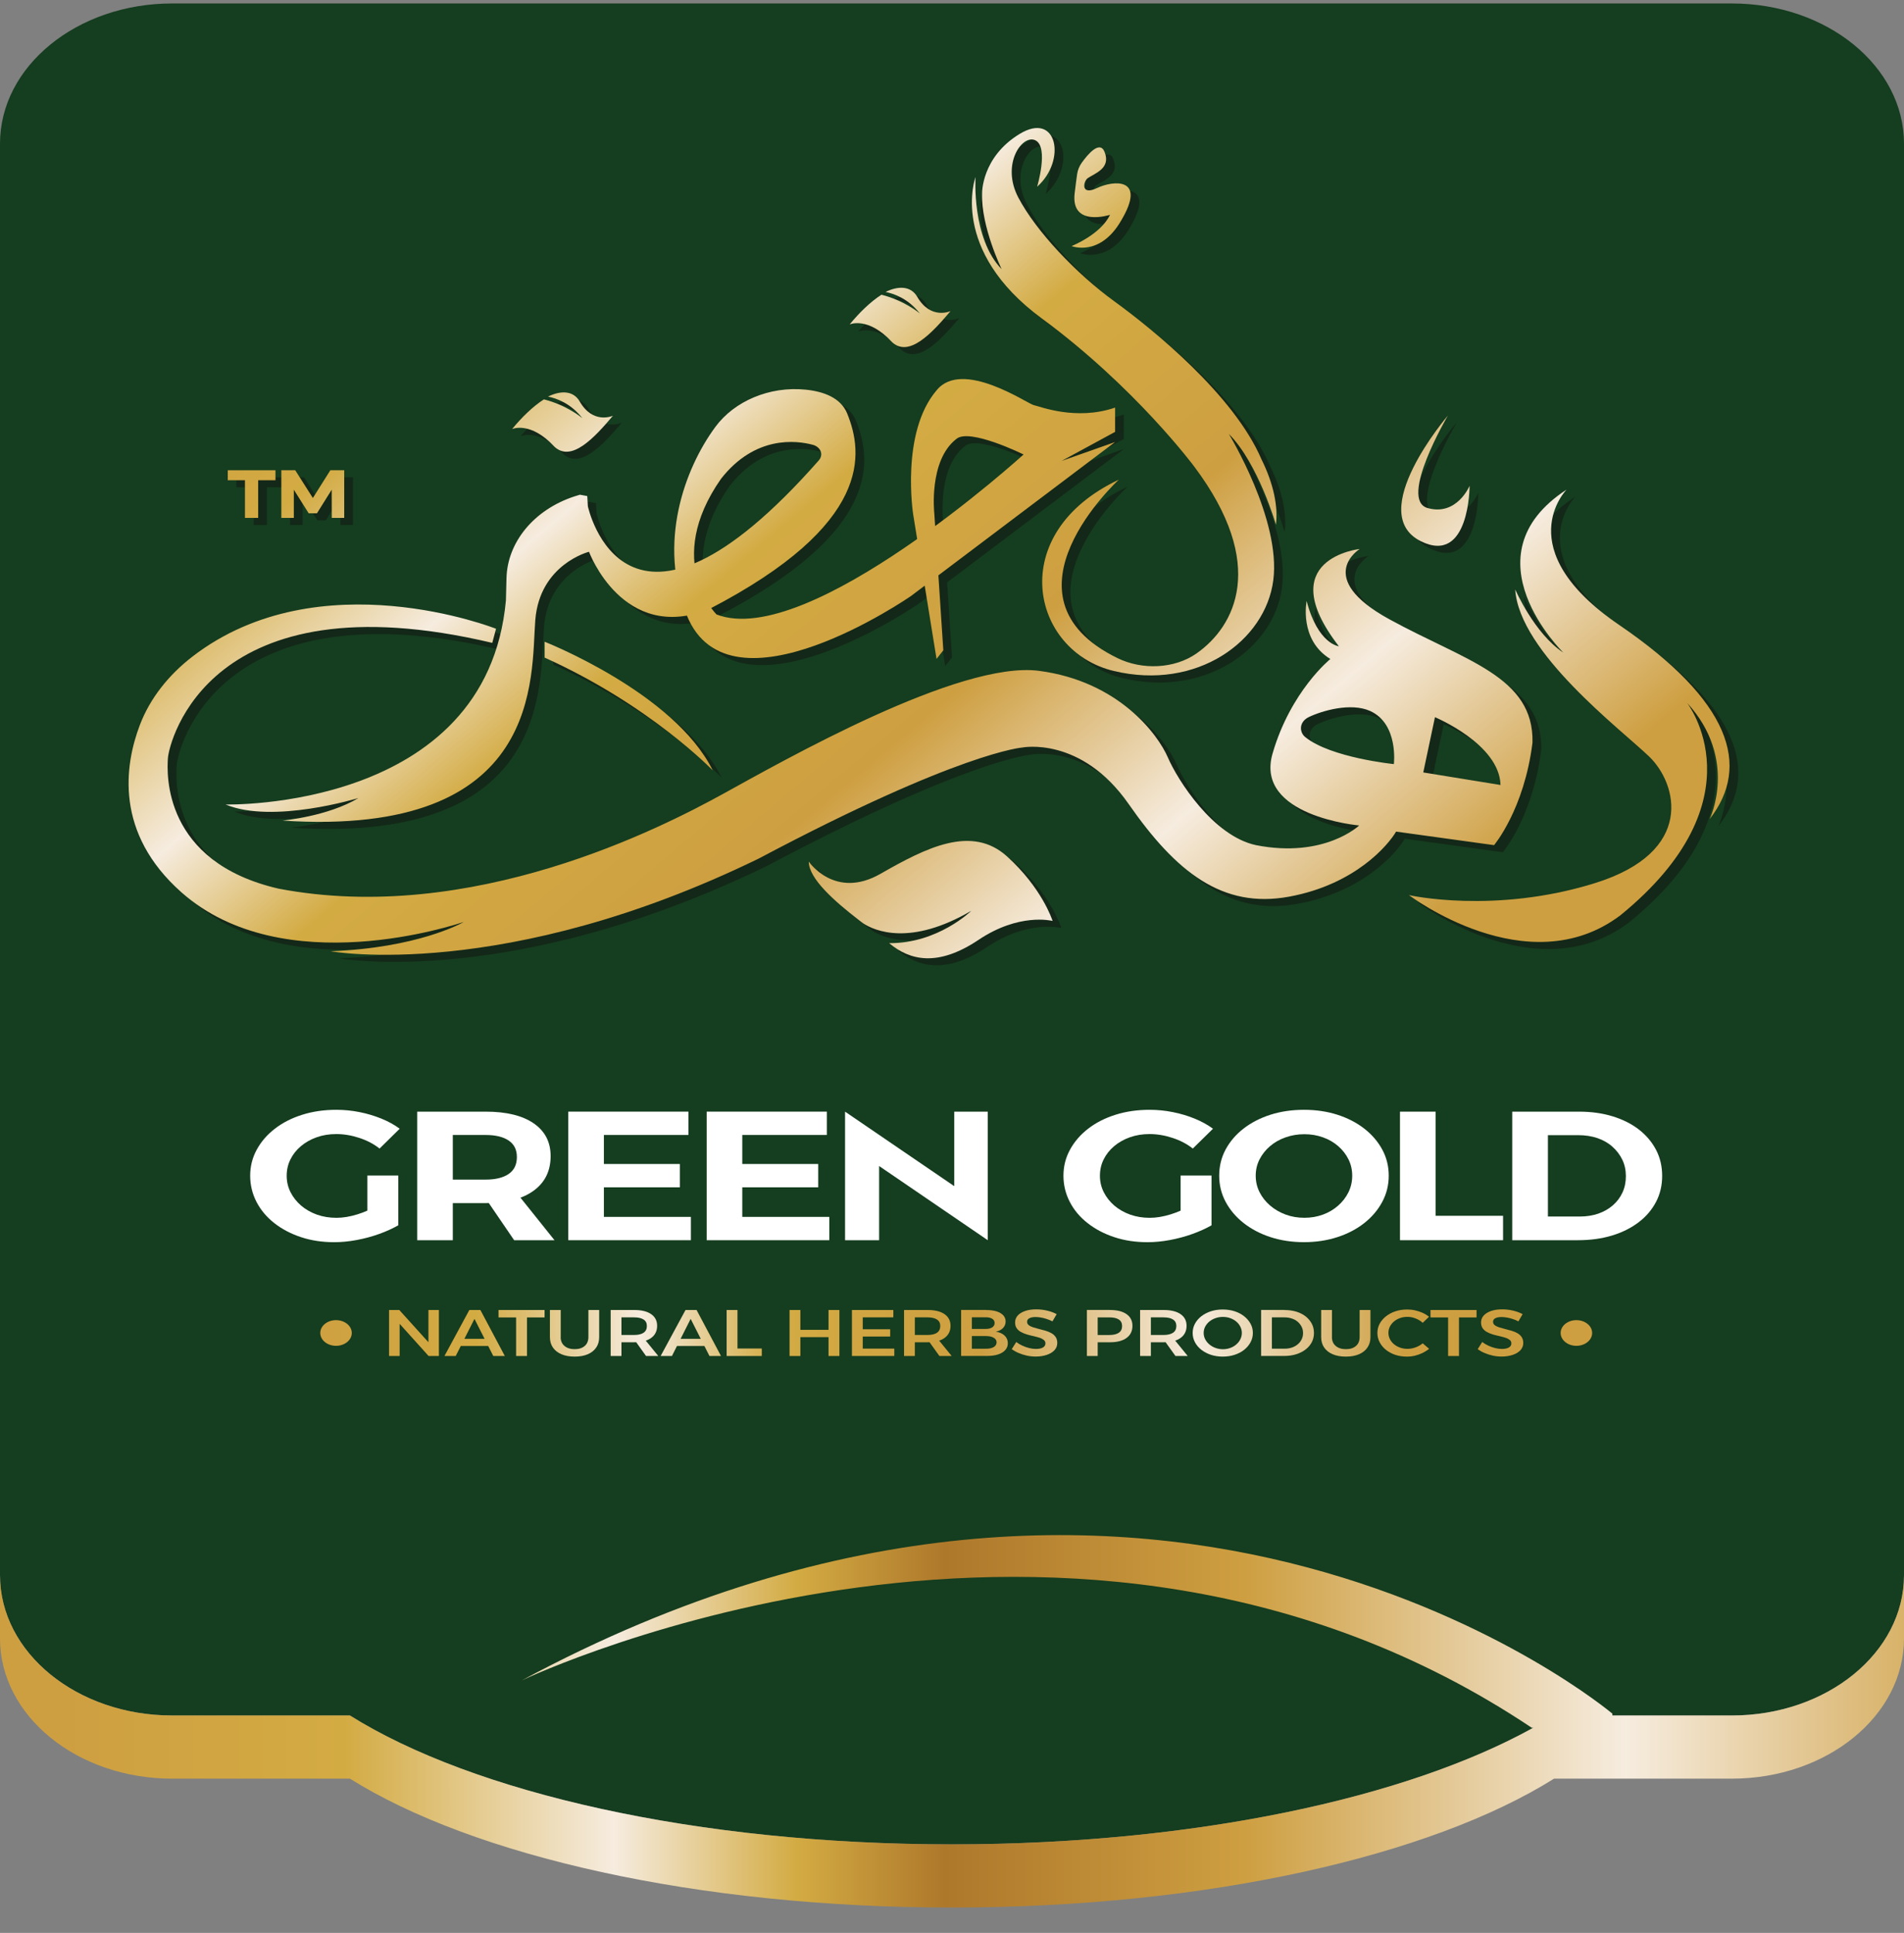 <svg width="66" height="67" viewBox="0 0 66 67" fill="none" xmlns="http://www.w3.org/2000/svg">
<rect x="0" y="0" width="66" height="67" fill="#808080" stroke="none"/>
<path d="M66 4.98V54.602C66 57.287 63.328 59.463 60.032 59.463H53.87C49.598 62.141 41.849 63.93 32.999 63.93C24.15 63.93 16.402 62.141 12.13 59.463H5.966C2.672 59.463 0 57.287 0 54.602V4.98C0 2.296 2.672 0.12 5.966 0.12H60.032C63.33 0.12 66 2.295 66 4.98Z" fill="#153D1F"/>
<path d="M54.607 17.216C54.607 17.216 52.569 19.274 56.428 21.907C60.288 24.539 61.012 26.789 59.563 28.64C59.563 28.64 60.582 26.565 58.779 24.603C58.779 24.603 61.405 27.954 56.468 31.974C53.255 34.399 49.143 31.272 49.143 31.272C49.143 31.272 52.101 31.942 55.587 30.857C59.074 29.772 58.448 27.411 57.469 26.469C56.49 25.527 52.964 22.863 52.825 20.677C52.825 20.677 53.491 22.209 54.496 22.868C54.496 22.87 51.061 19.529 54.607 17.216Z" fill="#132818"/>
<path d="M48.462 21.71C45.824 20.263 47.437 19.274 47.437 19.274C47.437 19.274 44.362 19.604 46.713 22.647C46.713 22.647 45.987 22.577 45.596 21.077C45.596 21.077 45.321 22.418 46.418 23.088C46.418 23.088 45.04 24.199 44.414 26.369C43.786 28.54 47.417 28.858 47.417 28.858C47.417 28.858 46.216 30.007 43.839 29.54C42.35 29.22 41.123 27.284 40.783 26.497C40.444 25.71 39.085 23.859 36.316 23.498C33.548 23.135 27.436 26.625 25.346 27.774C23.258 28.922 16.663 32.326 9.963 31.049C5.947 30.125 6.084 27.061 6.124 26.519C6.162 25.975 7.534 20.199 17.367 22.529L17.498 22.04C17.498 22.04 11.378 19.614 6.977 23.002C6.132 23.653 5.499 24.463 5.154 25.368C4.615 26.777 4.273 29.122 6.593 31.177C10.133 34.31 16.166 32.274 16.382 32.201C16.281 32.259 14.772 33.097 11.765 33.219C11.765 33.219 17.772 34.304 26.6 30.007C33.574 26.308 35.743 26.156 35.743 26.156C35.743 26.156 37.779 25.753 39.425 28.114C41.07 30.475 42.677 31.752 44.988 31.326C47.3 30.901 48.436 29.518 48.697 29.071L52.093 29.54C52.093 29.54 53.138 28.305 53.425 25.986C53.477 23.689 51.1 23.157 48.462 21.71ZM48.619 26.731C48.619 26.731 46.424 26.51 45.543 25.793C45.48 25.741 45.439 25.676 45.416 25.606C45.35 25.411 45.451 25.205 45.665 25.103C46.123 24.883 47.122 24.588 47.796 24.89C48.789 25.338 48.619 26.731 48.619 26.731ZM49.638 27.019L50.043 25.104C50.043 25.104 52.275 26.029 52.315 27.454L49.638 27.019Z" fill="#132818"/>
<path d="M34.344 6.946C34.344 6.946 34.318 5.701 35.638 4.892C36.957 4.083 37.276 5.814 36.251 6.717C36.251 6.717 36.657 5.366 36.205 5.116C35.754 4.866 34.984 5.924 35.601 7.094C36.218 8.264 37.596 9.722 38.928 10.69C40.259 11.659 43.068 13.929 44.027 16.163C44.452 17.02 44.608 17.807 44.53 18.435C44.53 18.435 43.916 16.307 42.897 15.286C42.897 15.286 44.712 18.253 44.438 20.361C44.163 22.467 41.794 24.19 38.914 23.504C36.033 22.818 35.127 18.738 39.084 16.872C39.084 16.872 34.665 20.916 39.03 23.054C39.897 23.479 41.014 23.43 41.78 22.893C43.107 21.962 44.252 19.818 41.696 16.415C41.696 16.415 39.658 13.67 36.42 11.288C33.181 8.905 34.115 6.384 34.115 6.384C34.115 6.384 33.979 8.502 35.022 9.575C35.022 9.573 34.306 8.109 34.344 6.946Z" fill="#132818"/>
<path d="M37.639 6.278C37.659 6.14 37.714 6.006 37.8 5.885C38.011 5.588 38.426 5.1 38.59 5.512C38.816 6.078 38.266 6.246 38.002 6.422C37.846 6.542 37.757 7.036 38.326 6.764C38.894 6.493 40.06 6.382 39.169 7.882C38.434 9.167 37.445 8.776 37.445 8.776C37.445 8.776 38.453 8.377 38.777 7.691C38.777 7.691 37.41 8.137 37.553 6.941C37.591 6.626 37.62 6.413 37.639 6.278Z" fill="#132818"/>
<path d="M28.686 16.2C21.958 23.841 20.678 17.791 20.678 17.791L20.658 17.44L20.403 17.392C20.339 17.411 20.276 17.431 20.214 17.451C18.801 17.915 17.888 19.046 17.857 20.286L17.837 21.057C17.172 28.36 8.121 28.13 8.121 28.13C9.766 28.816 12.725 27.906 12.725 27.906C11.667 28.545 10.093 28.689 10.093 28.689C19.182 29.285 18.7 23.663 18.856 21.732C19.013 19.801 20.718 19.371 20.718 19.371C20.718 19.371 21.893 22.545 24.87 21.366C30.571 18.413 30.218 15.941 29.67 14.584C29.447 14.033 28.855 13.815 28.232 13.751C26.972 13.623 25.754 14.152 25.1 15.04C24.014 16.511 23.101 19.081 24.107 21.573C25.597 25.26 31.88 20.903 31.88 20.903L38.955 15.566L37.105 16.22L38.955 15.215V14.371C37.597 14.839 36.343 14.329 36.135 14.286C35.926 14.244 33.654 12.669 32.765 13.775C31.511 15.242 31.955 18.072 31.955 18.072L32.765 23.083L33 22.785L32.687 18.031C32.687 18.031 32.484 16.212 33.448 15.462C33.891 15.064 35.782 15.997 35.782 15.997C35.782 15.997 28.324 22.775 25.139 21.542C25.139 21.542 23.283 19.712 25.295 16.84C26.477 15.33 27.904 15.509 28.476 15.661C28.631 15.702 28.743 15.813 28.765 15.946C28.778 16.034 28.751 16.126 28.686 16.2Z" fill="#132818"/>
<path d="M19.18 22.489C19.18 22.489 23.676 24.253 25.008 26.949C25.008 26.949 22.833 24.683 19.18 23.039V22.489Z" fill="#132818"/>
<path d="M21.548 14.656C20.902 15.422 20.11 16.275 19.523 15.732C18.69 14.83 18.053 15.117 18.053 15.117C18.38 14.717 18.774 14.331 19.154 14.088C19.934 14.285 20.448 14.706 20.488 14.74C20.075 14.216 19.59 14.053 19.297 13.992C19.715 13.785 20.166 13.765 20.394 14.16C20.852 14.951 21.513 14.671 21.548 14.656Z" fill="#132818"/>
<path d="M33.249 11.029C32.603 11.795 31.812 12.648 31.224 12.105C30.391 11.203 29.754 11.49 29.754 11.49C30.081 11.09 30.475 10.704 30.856 10.462C31.635 10.658 32.149 11.079 32.189 11.113C31.776 10.589 31.291 10.427 30.998 10.365C31.416 10.158 31.867 10.138 32.096 10.533C32.553 11.324 33.214 11.044 33.249 11.029Z" fill="#132818"/>
<path d="M36.788 32.166C36.734 32.154 35.617 31.888 34.222 32.821C32.794 33.779 31.833 33.524 31.138 32.949C31.133 32.945 31.129 32.941 31.123 32.936C32.809 32.953 33.969 31.816 33.969 31.816C31.855 33.049 30.628 32.515 30.217 32.248C30.167 32.209 30.114 32.169 30.062 32.129C30.061 32.128 30.061 32.128 30.061 32.128C29.241 31.494 28.336 30.705 28.336 30.109C28.336 30.109 29.238 31.441 30.825 30.532C32.412 29.623 33.987 28.824 35.212 29.933C36.409 31.018 36.773 32.115 36.788 32.166Z" fill="#132818"/>
<path d="M50.492 14.648C50.492 14.648 47.589 18.04 49.558 19.008C51.246 19.838 51.243 17.084 51.243 17.084C51.243 17.084 50.805 18.142 49.786 17.855C48.769 17.567 50.492 14.648 50.492 14.648Z" fill="#132818"/>
<path d="M8.197 16.89H8.796V18.197H9.251V16.89H9.851V16.545H8.197V16.89Z" fill="#132818"/>
<path d="M11.755 16.545L11.147 17.507L10.537 16.545H10.055V18.197H10.487V17.219L11.003 18.037H11.29L11.801 17.22L11.803 18.197H12.235V16.545H11.755Z" fill="#132818"/>
<path d="M54.304 16.971C54.304 16.971 52.266 19.029 56.126 21.662C59.985 24.294 60.709 26.544 59.261 28.395C59.261 28.395 60.279 26.32 58.477 24.358C58.477 24.358 61.102 27.708 56.166 31.729C52.952 34.154 48.84 31.027 48.84 31.027C48.84 31.027 51.798 31.697 55.285 30.612C58.771 29.527 58.145 27.166 57.166 26.224C56.187 25.281 52.661 22.618 52.523 20.432C52.523 20.432 53.189 21.964 54.194 22.623C54.194 22.625 50.758 19.285 54.304 16.971Z" fill="url(#paint0_linear_1_15476)"/>
<path d="M48.159 21.465C45.522 20.018 47.134 19.029 47.134 19.029C47.134 19.029 44.059 19.359 46.41 22.401C46.41 22.401 45.684 22.331 45.293 20.832C45.293 20.832 45.018 22.173 46.115 22.843C46.115 22.843 44.737 23.954 44.111 26.124C43.484 28.295 47.114 28.613 47.114 28.613C47.114 28.613 45.913 29.762 43.536 29.295C42.047 28.975 40.82 27.038 40.481 26.252C40.142 25.465 38.782 23.614 36.014 23.253C33.246 22.89 27.134 26.38 25.044 27.529C22.955 28.677 16.36 32.081 9.66 30.804C5.645 29.88 5.781 26.816 5.821 26.274C5.86 25.73 7.231 19.954 17.064 22.284L17.195 21.795C17.195 21.795 11.075 19.369 6.674 22.756C5.829 23.408 5.197 24.218 4.851 25.122C4.313 26.532 3.971 28.877 6.291 30.932C9.831 34.065 15.863 32.029 16.079 31.956C15.978 32.014 14.47 32.852 11.462 32.974C11.462 32.974 17.47 34.059 26.297 29.762C33.272 26.062 35.44 25.911 35.44 25.911C35.44 25.911 37.476 25.507 39.123 27.869C40.768 30.23 42.374 31.507 44.685 31.081C46.998 30.656 48.133 29.273 48.394 28.826L51.79 29.295C51.79 29.295 52.835 28.06 53.122 25.741C53.176 23.445 50.797 22.911 48.159 21.465ZM48.317 26.486C48.317 26.486 46.123 26.265 45.242 25.547C45.179 25.496 45.138 25.431 45.115 25.361C45.049 25.166 45.15 24.96 45.364 24.858C45.822 24.637 46.821 24.343 47.495 24.645C48.486 25.094 48.317 26.486 48.317 26.486ZM49.336 26.775L49.741 24.86C49.741 24.86 51.974 25.785 52.014 27.21L49.336 26.775Z" fill="url(#paint1_linear_1_15476)"/>
<path d="M34.043 6.701C34.043 6.701 34.017 5.456 35.337 4.647C36.656 3.838 36.976 5.569 35.951 6.472C35.951 6.472 36.356 5.121 35.904 4.871C35.453 4.621 34.683 5.679 35.3 6.849C35.917 8.019 37.295 9.477 38.627 10.445C39.959 11.413 42.767 13.684 43.726 15.918C44.151 16.775 44.307 17.562 44.229 18.189C44.229 18.189 43.615 16.062 42.596 15.041C42.596 15.041 44.412 18.008 44.137 20.116C43.862 22.222 41.493 23.945 38.613 23.259C35.733 22.573 34.826 18.493 38.783 16.627C38.783 16.627 34.364 20.671 38.73 22.809C39.596 23.234 40.714 23.185 41.479 22.648C42.807 21.717 43.951 19.573 41.395 16.17C41.395 16.17 39.357 13.425 36.119 11.043C32.88 8.66 33.815 6.139 33.815 6.139C33.815 6.139 33.678 8.257 34.721 9.33C34.721 9.329 34.005 7.864 34.043 6.701Z" fill="url(#paint2_linear_1_15476)"/>
<path d="M37.338 6.033C37.358 5.894 37.413 5.761 37.499 5.639C37.711 5.343 38.125 4.855 38.289 5.267C38.515 5.833 37.965 6.001 37.702 6.177C37.545 6.297 37.456 6.791 38.025 6.519C38.593 6.248 39.759 6.137 38.868 7.637C38.133 8.922 37.145 8.53 37.145 8.53C37.145 8.53 38.153 8.132 38.477 7.446C38.477 7.446 37.109 7.892 37.252 6.696C37.29 6.381 37.318 6.168 37.338 6.033Z" fill="url(#paint3_linear_1_15476)"/>
<path d="M28.386 15.955C21.657 23.597 20.377 17.546 20.377 17.546L20.357 17.195L20.102 17.148C20.038 17.166 19.975 17.186 19.914 17.206C18.5 17.67 17.587 18.801 17.557 20.041L17.537 20.812C16.871 28.115 7.82 27.886 7.82 27.886C9.465 28.572 12.424 27.662 12.424 27.662C11.367 28.3 9.792 28.444 9.792 28.444C18.881 29.04 18.399 23.418 18.556 21.487C18.712 19.556 20.417 19.126 20.417 19.126C20.417 19.126 21.592 22.301 24.569 21.121C30.27 18.169 29.917 15.697 29.369 14.339C29.147 13.788 28.554 13.571 27.931 13.507C26.672 13.378 25.453 13.908 24.799 14.796C23.713 16.267 22.8 18.836 23.807 21.329C25.297 25.016 31.579 20.659 31.579 20.659L38.654 15.322L36.804 15.975L38.654 14.97V14.128C37.296 14.595 36.043 14.085 35.834 14.043C35.625 14.001 33.353 12.426 32.464 13.532C31.211 14.999 31.654 17.829 31.654 17.829L32.464 22.84L32.699 22.542L32.386 17.788C32.386 17.788 32.183 15.969 33.147 15.219C33.591 14.82 35.481 15.754 35.481 15.754C35.481 15.754 28.023 22.532 24.838 21.299C24.838 21.299 22.983 19.469 24.994 16.596C26.176 15.087 27.603 15.265 28.175 15.418C28.33 15.459 28.442 15.57 28.464 15.702C28.479 15.789 28.45 15.882 28.386 15.955Z" fill="url(#paint4_linear_1_15476)"/>
<path d="M18.879 22.245C18.879 22.245 23.375 24.009 24.707 26.705C24.707 26.705 22.532 24.439 18.879 22.795V22.245Z" fill="url(#paint5_linear_1_15476)"/>
<path d="M21.247 14.411C20.602 15.177 19.81 16.029 19.222 15.487C18.389 14.585 17.752 14.872 17.752 14.872C18.079 14.472 18.473 14.086 18.854 13.843C19.633 14.04 20.147 14.461 20.187 14.495C19.774 13.971 19.29 13.808 18.996 13.747C19.414 13.54 19.865 13.52 20.094 13.915C20.549 14.706 21.211 14.426 21.247 14.411Z" fill="url(#paint6_linear_1_15476)"/>
<path d="M32.949 10.784C32.303 11.55 31.511 12.402 30.923 11.86C30.09 10.958 29.453 11.245 29.453 11.245C29.78 10.845 30.174 10.459 30.555 10.216C31.334 10.413 31.849 10.834 31.888 10.868C31.476 10.344 30.991 10.181 30.698 10.12C31.115 9.913 31.566 9.893 31.795 10.288C32.252 11.079 32.913 10.799 32.949 10.784Z" fill="url(#paint7_linear_1_15476)"/>
<path d="M36.487 31.922C36.433 31.91 35.316 31.643 33.922 32.577C32.493 33.535 31.532 33.28 30.837 32.705C30.832 32.701 30.828 32.697 30.822 32.692C32.508 32.708 33.668 31.572 33.668 31.572C31.554 32.805 30.328 32.271 29.916 32.003C29.866 31.965 29.814 31.925 29.762 31.885C29.76 31.884 29.76 31.883 29.76 31.883C28.941 31.25 28.035 30.461 28.035 29.865C28.035 29.865 28.937 31.197 30.524 30.287C32.111 29.379 33.687 28.58 34.911 29.689C36.108 30.772 36.472 31.871 36.487 31.922Z" fill="url(#paint8_linear_1_15476)"/>
<path d="M50.191 14.402C50.191 14.402 47.288 17.794 49.257 18.763C50.945 19.593 50.942 16.838 50.942 16.838C50.942 16.838 50.504 17.897 49.486 17.61C48.468 17.322 50.191 14.402 50.191 14.402Z" fill="url(#paint9_linear_1_15476)"/>
<path d="M7.895 16.646H8.491V17.952H8.949V16.646H9.549V16.3H7.895V16.646Z" fill="url(#paint10_linear_1_15476)"/>
<path d="M11.451 16.3L10.845 17.262L10.234 16.3H9.752V17.952H10.185V16.975L10.7 17.792H10.987L11.498 16.975L11.5 17.952H11.932V16.3H11.451Z" fill="url(#paint11_linear_1_15476)"/>
<path d="M13.157 39.812C12.959 39.655 12.726 39.532 12.457 39.444C12.189 39.355 11.922 39.31 11.656 39.31C11.411 39.31 11.185 39.347 10.977 39.421C10.768 39.495 10.585 39.599 10.43 39.73C10.274 39.861 10.153 40.015 10.067 40.189C9.981 40.362 9.938 40.551 9.938 40.755C9.938 40.959 9.982 41.148 10.071 41.325C10.16 41.501 10.283 41.656 10.438 41.79C10.595 41.923 10.777 42.027 10.984 42.102C11.193 42.176 11.419 42.213 11.664 42.213C11.888 42.213 12.131 42.173 12.392 42.092C12.652 42.012 12.889 41.903 13.102 41.767L13.805 42.473C13.611 42.583 13.392 42.683 13.145 42.772C12.898 42.861 12.639 42.931 12.367 42.982C12.095 43.033 11.836 43.058 11.586 43.058C11.168 43.058 10.785 43 10.434 42.883C10.082 42.767 9.774 42.605 9.508 42.396C9.243 42.188 9.037 41.943 8.891 41.661C8.746 41.379 8.672 41.076 8.672 40.754C8.672 40.431 8.747 40.131 8.899 39.852C9.049 39.575 9.26 39.331 9.528 39.124C9.797 38.916 10.113 38.755 10.478 38.64C10.843 38.525 11.236 38.469 11.658 38.469C11.93 38.469 12.197 38.495 12.464 38.549C12.729 38.601 12.982 38.678 13.222 38.775C13.461 38.873 13.673 38.989 13.855 39.125L13.157 39.812ZM12.735 40.747H13.806V42.472H12.735V40.747Z" fill="white"/>
<path d="M16.838 38.533C17.551 38.533 18.105 38.668 18.498 38.937C18.891 39.207 19.087 39.586 19.087 40.073C19.087 40.587 18.891 40.987 18.498 41.273C18.105 41.559 17.551 41.703 16.838 41.703H15.696V42.989H14.461V38.533H16.838ZM16.838 40.888C17.177 40.888 17.441 40.823 17.631 40.694C17.822 40.564 17.917 40.368 17.917 40.106C17.917 39.851 17.822 39.661 17.631 39.533C17.441 39.406 17.177 39.342 16.838 39.342H15.696V40.889H16.838V40.888ZM16.689 41.328H17.892L19.221 42.989H17.822L16.689 41.328Z" fill="white"/>
<path d="M19.699 38.532H23.864V39.341H20.933V40.347H23.566V41.156H20.933V42.181H23.95V42.989H19.699V38.532Z" fill="white"/>
<path d="M24.496 38.532H28.661V39.341H25.73V40.347H28.363V41.156H25.73V42.181H28.747V42.989H24.496V38.532Z" fill="white"/>
<path d="M34.24 38.533V42.989L31.279 40.967L30.474 40.418V42.989H29.293V38.533L32.264 40.56L33.077 41.115V38.533H34.24Z" fill="white"/>
<path d="M41.347 39.812C41.149 39.655 40.916 39.532 40.647 39.444C40.379 39.355 40.112 39.31 39.846 39.31C39.601 39.31 39.375 39.347 39.167 39.421C38.958 39.495 38.775 39.599 38.62 39.73C38.464 39.861 38.343 40.015 38.257 40.189C38.171 40.362 38.128 40.551 38.128 40.755C38.128 40.959 38.172 41.148 38.261 41.325C38.35 41.501 38.473 41.656 38.628 41.79C38.785 41.923 38.967 42.027 39.176 42.102C39.385 42.176 39.61 42.213 39.855 42.213C40.08 42.213 40.322 42.173 40.583 42.092C40.844 42.012 41.08 41.903 41.293 41.767L41.996 42.473C41.803 42.583 41.583 42.683 41.336 42.772C41.089 42.861 40.83 42.931 40.558 42.982C40.287 43.033 40.027 43.058 39.777 43.058C39.36 43.058 38.976 43 38.625 42.883C38.273 42.767 37.965 42.605 37.7 42.396C37.434 42.188 37.228 41.943 37.083 41.661C36.937 41.379 36.863 41.076 36.863 40.754C36.863 40.431 36.938 40.131 37.09 39.852C37.241 39.575 37.451 39.331 37.719 39.124C37.988 38.916 38.304 38.755 38.669 38.64C39.035 38.525 39.427 38.469 39.849 38.469C40.121 38.469 40.388 38.495 40.655 38.549C40.92 38.601 41.174 38.678 41.413 38.775C41.652 38.873 41.864 38.989 42.047 39.125L41.347 39.812ZM40.925 40.747H41.996V42.472H40.925V40.747Z" fill="white"/>
<path d="M45.2 38.469C45.618 38.469 46.004 38.526 46.36 38.64C46.716 38.755 47.028 38.916 47.295 39.124C47.56 39.331 47.767 39.574 47.916 39.85C48.065 40.126 48.139 40.427 48.139 40.754C48.139 41.076 48.065 41.377 47.916 41.657C47.767 41.937 47.56 42.182 47.295 42.392C47.029 42.602 46.718 42.766 46.36 42.882C46.003 42.998 45.616 43.057 45.2 43.057C44.783 43.057 44.396 42.998 44.04 42.882C43.683 42.766 43.373 42.602 43.106 42.392C42.84 42.182 42.633 41.937 42.484 41.657C42.335 41.377 42.262 41.076 42.262 40.754C42.262 40.427 42.335 40.125 42.484 39.846C42.633 39.569 42.84 39.326 43.106 39.12C43.371 38.914 43.683 38.754 44.04 38.639C44.396 38.526 44.783 38.469 45.2 38.469ZM45.216 39.315C44.987 39.315 44.769 39.351 44.563 39.424C44.358 39.496 44.178 39.597 44.025 39.729C43.871 39.86 43.75 40.014 43.661 40.187C43.572 40.361 43.528 40.55 43.528 40.754C43.528 40.957 43.572 41.147 43.661 41.324C43.75 41.5 43.873 41.655 44.028 41.788C44.184 41.922 44.364 42.026 44.566 42.101C44.769 42.176 44.985 42.212 45.216 42.212C45.444 42.212 45.659 42.175 45.86 42.101C46.061 42.027 46.236 41.922 46.388 41.788C46.538 41.655 46.658 41.5 46.744 41.324C46.83 41.147 46.873 40.957 46.873 40.754C46.873 40.55 46.83 40.361 46.744 40.187C46.658 40.014 46.54 39.861 46.388 39.729C46.236 39.597 46.061 39.495 45.86 39.424C45.659 39.351 45.444 39.315 45.216 39.315Z" fill="white"/>
<path d="M48.529 38.533H49.765V42.143H52.102V42.989H48.529V38.533Z" fill="white"/>
<path d="M54.734 38.533C55.16 38.533 55.55 38.587 55.902 38.696C56.253 38.804 56.557 38.957 56.812 39.154C57.066 39.352 57.264 39.586 57.406 39.858C57.547 40.129 57.617 40.431 57.617 40.762C57.617 41.088 57.547 41.388 57.406 41.659C57.264 41.93 57.065 42.167 56.804 42.365C56.543 42.565 56.235 42.719 55.879 42.827C55.521 42.935 55.127 42.989 54.694 42.989H52.42V38.533H54.734ZM54.765 42.168C54.999 42.168 55.213 42.134 55.406 42.067C55.599 41.999 55.767 41.903 55.911 41.777C56.054 41.652 56.164 41.504 56.242 41.334C56.321 41.164 56.359 40.975 56.359 40.768C56.359 40.56 56.318 40.37 56.235 40.198C56.152 40.027 56.037 39.876 55.891 39.746C55.745 39.616 55.572 39.518 55.371 39.449C55.17 39.382 54.95 39.348 54.711 39.348H53.657V42.168H54.765Z" fill="white"/>
<path d="M13.486 45.408H13.841L14.949 46.634L14.851 46.662V45.408H15.214V47.003H14.857L13.755 45.779L13.853 45.752V47.003H13.486V45.408Z" fill="url(#paint12_linear_1_15476)"/>
<path d="M16.269 45.408H16.652L17.499 47.003H17.099L16.447 45.716L15.797 47.003H15.406L16.269 45.408ZM15.857 46.407H17.024V46.656H15.857V46.407Z" fill="url(#paint13_linear_1_15476)"/>
<path d="M17.279 45.408H18.877V45.666H18.267V47.003H17.89V45.666H17.281V45.408H17.279Z" fill="url(#paint14_linear_1_15476)"/>
<path d="M19.435 46.347C19.435 46.478 19.48 46.581 19.567 46.654C19.655 46.729 19.773 46.766 19.92 46.766C20.066 46.766 20.181 46.729 20.267 46.656C20.353 46.582 20.396 46.479 20.396 46.347V45.408H20.77V46.347C20.77 46.487 20.737 46.607 20.668 46.708C20.599 46.809 20.502 46.887 20.375 46.942C20.247 46.997 20.095 47.024 19.92 47.024C19.744 47.024 19.59 46.997 19.462 46.942C19.333 46.887 19.234 46.809 19.165 46.708C19.096 46.607 19.062 46.487 19.062 46.347V45.408H19.437V46.347H19.435Z" fill="url(#paint15_linear_1_15476)"/>
<path d="M21.984 45.408C22.238 45.408 22.434 45.456 22.572 45.552C22.71 45.648 22.779 45.782 22.779 45.956C22.779 46.137 22.71 46.277 22.572 46.377C22.434 46.477 22.238 46.527 21.984 46.527H21.542V47.003H21.168V45.408H21.984ZM21.984 46.274C22.124 46.274 22.233 46.248 22.308 46.197C22.385 46.146 22.423 46.067 22.423 45.962C22.423 45.862 22.385 45.787 22.308 45.738C22.231 45.688 22.124 45.664 21.984 45.664H21.542V46.274H21.984ZM21.971 46.411H22.337L22.819 47.003H22.394L21.971 46.411Z" fill="url(#paint16_linear_1_15476)"/>
<path d="M23.763 45.408H24.146L24.993 47.003H24.593L23.941 45.716L23.292 47.003H22.9L23.763 45.408ZM23.352 46.407H24.518V46.656H23.352V46.407Z" fill="url(#paint17_linear_1_15476)"/>
<path d="M25.189 45.408H25.564V46.743H26.407V47.003H25.188V45.408H25.189Z" fill="url(#paint18_linear_1_15476)"/>
<path d="M27.369 45.408H27.744V46.096H28.72V45.408H29.097V47.003H28.72V46.349H27.744V47.003H27.369V45.408Z" fill="url(#paint19_linear_1_15476)"/>
<path d="M29.531 45.408H30.966V45.663H29.906V46.076H30.857V46.328H29.906V46.747H31V47.002H29.531V45.408Z" fill="url(#paint20_linear_1_15476)"/>
<path d="M32.154 45.408C32.407 45.408 32.604 45.456 32.742 45.552C32.88 45.648 32.949 45.782 32.949 45.956C32.949 46.137 32.88 46.277 32.742 46.377C32.604 46.477 32.407 46.527 32.154 46.527H31.712V47.003H31.338V45.408H32.154ZM32.154 46.274C32.294 46.274 32.403 46.248 32.478 46.197C32.555 46.146 32.593 46.067 32.593 45.962C32.593 45.862 32.555 45.787 32.478 45.738C32.401 45.688 32.294 45.664 32.154 45.664H31.712V46.274H32.154ZM32.14 46.411H32.507L32.989 47.003H32.564L32.14 46.411Z" fill="url(#paint21_linear_1_15476)"/>
<path d="M34.185 45.409C34.325 45.409 34.446 45.425 34.545 45.456C34.647 45.489 34.724 45.534 34.777 45.593C34.831 45.651 34.859 45.724 34.859 45.806C34.859 45.895 34.828 45.97 34.768 46.034C34.707 46.097 34.624 46.139 34.518 46.159C34.647 46.179 34.748 46.224 34.823 46.295C34.898 46.366 34.935 46.455 34.935 46.561C34.935 46.652 34.906 46.731 34.846 46.797C34.786 46.864 34.704 46.914 34.596 46.949C34.489 46.984 34.361 47.001 34.211 47.001H33.316V45.406H34.185V45.409ZM34.165 46.065C34.262 46.065 34.338 46.046 34.394 46.01C34.449 45.974 34.477 45.922 34.477 45.858C34.477 45.795 34.449 45.746 34.394 45.711C34.338 45.676 34.263 45.66 34.165 45.661H33.689V46.065H34.165ZM34.165 46.751C34.285 46.752 34.378 46.734 34.444 46.694C34.512 46.654 34.545 46.599 34.545 46.527C34.545 46.461 34.512 46.407 34.444 46.369C34.377 46.33 34.285 46.311 34.165 46.311H33.689V46.751H34.165Z" fill="url(#paint22_linear_1_15476)"/>
<path d="M36.482 45.802C36.413 45.767 36.342 45.738 36.27 45.716C36.198 45.693 36.131 45.677 36.068 45.667C36.005 45.657 35.947 45.652 35.894 45.652C35.807 45.652 35.736 45.666 35.683 45.693C35.629 45.721 35.603 45.761 35.603 45.815C35.603 45.863 35.621 45.903 35.66 45.933C35.698 45.963 35.749 45.988 35.81 46.008C35.873 46.028 35.94 46.047 36.016 46.066C36.091 46.084 36.164 46.104 36.24 46.126C36.315 46.148 36.382 46.176 36.445 46.211C36.508 46.246 36.557 46.291 36.594 46.346C36.631 46.401 36.649 46.468 36.649 46.551C36.649 46.649 36.617 46.733 36.551 46.803C36.485 46.873 36.396 46.927 36.284 46.964C36.17 47.002 36.043 47.022 35.899 47.022C35.795 47.022 35.692 47.011 35.592 46.989C35.492 46.967 35.399 46.937 35.31 46.899C35.221 46.862 35.141 46.817 35.07 46.767L35.227 46.518C35.294 46.568 35.367 46.612 35.445 46.647C35.523 46.683 35.601 46.709 35.681 46.729C35.761 46.748 35.834 46.758 35.904 46.758C36.009 46.758 36.092 46.742 36.151 46.708C36.209 46.674 36.238 46.628 36.238 46.567C36.238 46.517 36.22 46.477 36.181 46.446C36.143 46.416 36.094 46.389 36.031 46.369C35.968 46.349 35.901 46.331 35.825 46.314C35.75 46.298 35.675 46.279 35.6 46.257C35.525 46.234 35.457 46.207 35.394 46.173C35.331 46.139 35.281 46.096 35.244 46.042C35.205 45.989 35.187 45.921 35.187 45.839C35.187 45.747 35.218 45.667 35.279 45.599C35.34 45.532 35.426 45.48 35.535 45.442C35.644 45.404 35.773 45.386 35.92 45.386C36.051 45.386 36.178 45.401 36.303 45.431C36.427 45.461 36.536 45.502 36.628 45.552L36.482 45.802Z" fill="url(#paint23_linear_1_15476)"/>
<path d="M38.475 45.408C38.724 45.408 38.916 45.456 39.051 45.552C39.187 45.648 39.255 45.782 39.255 45.956C39.255 46.137 39.187 46.277 39.051 46.377C38.914 46.477 38.722 46.527 38.475 46.527H37.885L38.05 46.392V47.002H37.676V45.407H38.475V45.408ZM38.458 46.275C38.598 46.275 38.705 46.248 38.782 46.197C38.859 46.146 38.896 46.067 38.896 45.962C38.896 45.862 38.857 45.787 38.782 45.738C38.707 45.688 38.6 45.665 38.458 45.665H37.885L38.05 45.53V46.41L37.885 46.275H38.458Z" fill="url(#paint24_linear_1_15476)"/>
<path d="M40.336 45.408C40.589 45.408 40.785 45.456 40.924 45.552C41.062 45.648 41.131 45.782 41.131 45.956C41.131 46.137 41.062 46.277 40.924 46.377C40.785 46.477 40.591 46.527 40.336 46.527H39.894V47.003H39.52V45.408H40.336ZM40.336 46.274C40.475 46.274 40.584 46.248 40.661 46.197C40.738 46.146 40.776 46.067 40.776 45.962C40.776 45.862 40.738 45.787 40.661 45.738C40.584 45.688 40.477 45.664 40.336 45.664H39.894V46.274H40.336ZM40.322 46.411H40.689L41.171 47.003H40.746L40.322 46.411Z" fill="url(#paint25_linear_1_15476)"/>
<path d="M42.385 45.391C42.533 45.391 42.669 45.411 42.797 45.452C42.924 45.493 43.034 45.551 43.128 45.626C43.222 45.699 43.295 45.787 43.349 45.884C43.403 45.982 43.429 46.089 43.429 46.204C43.429 46.318 43.403 46.425 43.349 46.526C43.295 46.626 43.222 46.713 43.128 46.788C43.034 46.863 42.924 46.92 42.797 46.962C42.669 47.003 42.533 47.024 42.385 47.024C42.238 47.024 42.101 47.003 41.975 46.962C41.85 46.92 41.739 46.862 41.644 46.788C41.549 46.713 41.475 46.627 41.422 46.527C41.368 46.427 41.342 46.319 41.342 46.204C41.342 46.089 41.368 45.982 41.422 45.883C41.475 45.784 41.549 45.698 41.644 45.624C41.739 45.551 41.85 45.493 41.975 45.452C42.101 45.411 42.238 45.391 42.385 45.391ZM42.391 45.648C42.299 45.648 42.215 45.662 42.134 45.691C42.054 45.718 41.983 45.758 41.92 45.809C41.859 45.861 41.811 45.919 41.776 45.986C41.742 46.052 41.724 46.126 41.724 46.204C41.724 46.283 41.742 46.357 41.778 46.424C41.813 46.492 41.862 46.552 41.923 46.603C41.985 46.654 42.055 46.696 42.137 46.724C42.217 46.753 42.302 46.768 42.391 46.768C42.48 46.768 42.565 46.753 42.645 46.724C42.724 46.696 42.793 46.656 42.853 46.603C42.913 46.552 42.961 46.492 42.994 46.424C43.028 46.357 43.047 46.283 43.047 46.204C43.047 46.126 43.03 46.052 42.994 45.986C42.961 45.918 42.913 45.859 42.853 45.809C42.793 45.758 42.724 45.719 42.645 45.691C42.565 45.662 42.48 45.648 42.391 45.648Z" fill="url(#paint26_linear_1_15476)"/>
<path d="M44.528 45.409C44.677 45.409 44.813 45.429 44.938 45.466C45.062 45.505 45.169 45.56 45.26 45.631C45.351 45.703 45.421 45.788 45.472 45.884C45.523 45.981 45.547 46.087 45.547 46.205C45.547 46.32 45.523 46.426 45.472 46.524C45.421 46.621 45.351 46.705 45.258 46.776C45.168 46.847 45.057 46.902 44.932 46.942C44.804 46.982 44.666 47.001 44.517 47.001H43.715V45.406H44.528V45.409ZM44.537 46.749C44.626 46.749 44.709 46.735 44.786 46.709C44.863 46.682 44.929 46.645 44.985 46.597C45.042 46.55 45.087 46.492 45.12 46.426C45.153 46.36 45.169 46.287 45.169 46.209C45.169 46.129 45.153 46.055 45.119 45.989C45.085 45.922 45.039 45.865 44.982 45.815C44.924 45.766 44.856 45.727 44.778 45.703C44.7 45.676 44.614 45.664 44.52 45.664H44.089V46.749H44.537Z" fill="url(#paint27_linear_1_15476)"/>
<path d="M46.17 46.347C46.17 46.478 46.214 46.581 46.302 46.654C46.389 46.729 46.507 46.766 46.655 46.766C46.8 46.766 46.916 46.729 47.001 46.656C47.087 46.582 47.13 46.479 47.13 46.347V45.408H47.505V46.347C47.505 46.487 47.471 46.607 47.402 46.708C47.334 46.809 47.236 46.887 47.109 46.942C46.981 46.997 46.83 47.024 46.655 47.024C46.477 47.024 46.325 46.997 46.196 46.942C46.067 46.887 45.969 46.809 45.9 46.708C45.831 46.607 45.797 46.487 45.797 46.347V45.408H46.171V46.347H46.17Z" fill="url(#paint28_linear_1_15476)"/>
<path d="M49.317 45.853C49.248 45.789 49.167 45.739 49.072 45.702C48.977 45.664 48.882 45.646 48.786 45.646C48.694 45.646 48.61 45.659 48.53 45.688C48.45 45.717 48.381 45.756 48.32 45.807C48.26 45.858 48.213 45.917 48.179 45.983C48.145 46.051 48.128 46.122 48.128 46.199C48.128 46.277 48.145 46.349 48.179 46.417C48.213 46.484 48.26 46.543 48.32 46.593C48.381 46.643 48.45 46.683 48.53 46.712C48.61 46.74 48.694 46.755 48.786 46.755C48.882 46.755 48.975 46.738 49.069 46.704C49.162 46.67 49.245 46.623 49.317 46.564L49.538 46.753C49.472 46.808 49.397 46.855 49.313 46.897C49.228 46.938 49.139 46.969 49.047 46.992C48.955 47.014 48.862 47.024 48.767 47.024C48.622 47.024 48.489 47.003 48.364 46.962C48.24 46.92 48.133 46.862 48.041 46.788C47.949 46.714 47.877 46.627 47.824 46.526C47.772 46.425 47.746 46.318 47.746 46.204C47.746 46.089 47.772 45.982 47.824 45.884C47.877 45.787 47.95 45.701 48.045 45.626C48.141 45.551 48.249 45.493 48.374 45.452C48.498 45.411 48.633 45.391 48.78 45.391C48.876 45.391 48.968 45.401 49.058 45.422C49.149 45.442 49.235 45.472 49.317 45.508C49.4 45.546 49.472 45.591 49.535 45.643L49.317 45.853Z" fill="url(#paint29_linear_1_15476)"/>
<path d="M49.586 45.408H51.183V45.666H50.574V47.003H50.197V45.666H49.587V45.408H49.586Z" fill="url(#paint30_linear_1_15476)"/>
<path d="M52.634 45.802C52.565 45.767 52.495 45.738 52.423 45.716C52.35 45.693 52.283 45.677 52.22 45.667C52.157 45.657 52.099 45.652 52.047 45.652C51.959 45.652 51.889 45.666 51.835 45.693C51.781 45.721 51.755 45.761 51.755 45.815C51.755 45.863 51.773 45.903 51.812 45.933C51.85 45.963 51.901 45.988 51.962 46.008C52.025 46.028 52.093 46.047 52.168 46.066C52.243 46.084 52.317 46.104 52.392 46.126C52.467 46.148 52.535 46.176 52.598 46.211C52.66 46.246 52.71 46.291 52.746 46.346C52.783 46.401 52.802 46.468 52.802 46.551C52.802 46.649 52.769 46.733 52.703 46.803C52.638 46.873 52.548 46.927 52.436 46.964C52.323 47.002 52.196 47.022 52.051 47.022C51.947 47.022 51.844 47.011 51.744 46.989C51.645 46.967 51.551 46.937 51.462 46.899C51.373 46.862 51.293 46.817 51.223 46.767L51.379 46.518C51.447 46.568 51.519 46.612 51.597 46.647C51.675 46.683 51.754 46.709 51.833 46.729C51.913 46.748 51.987 46.758 52.056 46.758C52.162 46.758 52.245 46.742 52.303 46.708C52.361 46.674 52.39 46.628 52.39 46.567C52.39 46.517 52.372 46.477 52.334 46.446C52.295 46.416 52.246 46.389 52.183 46.369C52.12 46.349 52.053 46.331 51.978 46.314C51.902 46.298 51.827 46.279 51.752 46.257C51.677 46.234 51.609 46.207 51.546 46.173C51.483 46.139 51.433 46.096 51.396 46.042C51.358 45.989 51.339 45.921 51.339 45.839C51.339 45.747 51.37 45.667 51.431 45.599C51.493 45.532 51.579 45.48 51.688 45.442C51.797 45.404 51.925 45.386 52.073 45.386C52.203 45.386 52.331 45.401 52.455 45.431C52.579 45.461 52.688 45.502 52.78 45.552L52.634 45.802Z" fill="url(#paint31_linear_1_15476)"/>
<path d="M54.644 46.65C54.946 46.65 55.19 46.45 55.19 46.205C55.19 45.959 54.946 45.76 54.644 45.76C54.342 45.76 54.098 45.959 54.098 46.205C54.098 46.45 54.342 46.65 54.644 46.65Z" fill="url(#paint32_linear_1_15476)"/>
<path d="M11.648 46.65C11.95 46.65 12.194 46.45 12.194 46.205C12.194 45.959 11.95 45.76 11.648 45.76C11.346 45.76 11.102 45.959 11.102 46.205C11.102 46.45 11.346 46.65 11.648 46.65Z" fill="url(#paint33_linear_1_15476)"/>
<path d="M66 54.603V56.793C66 59.477 63.328 61.653 60.032 61.653H53.87C49.598 64.331 41.849 66.12 32.999 66.12C24.15 66.12 16.402 64.331 12.13 61.653H5.966C2.672 61.653 0 59.477 0 56.793V54.603C0 57.288 2.672 59.464 5.966 59.464H12.13C16.402 62.141 24.15 63.931 32.999 63.931C41.371 63.931 48.758 62.328 53.149 59.889H53.096C37.218 49.271 18.451 58.075 18.084 58.249C40.337 46.277 55.891 59.4 55.891 59.4V59.464H60.032C63.33 59.464 66 57.286 66 54.603Z" fill="url(#paint34_linear_1_15476)"/>
<defs>
<linearGradient id="paint0_linear_1_15476" x1="21.009" y1="-0.028" x2="53.588" y2="38.578" gradientUnits="userSpaceOnUse">
<stop stop-color="#CE9F41"/>
<stop offset="0.123" stop-color="#D3AB43"/>
<stop offset="0.251" stop-color="#F6ECDF"/>
<stop offset="0.355" stop-color="#D3AB43"/>
<stop offset="0.517" stop-color="#CE9F41"/>
<stop offset="0.684" stop-color="#F6ECDF"/>
<stop offset="0.846" stop-color="#CE9F41"/>
<stop offset="0.989" stop-color="#CE9F41"/>
</linearGradient>
<linearGradient id="paint1_linear_1_15476" x1="8.414" y1="10.601" x2="40.993" y2="49.208" gradientUnits="userSpaceOnUse">
<stop stop-color="#CE9F41"/>
<stop offset="0.123" stop-color="#D3AB43"/>
<stop offset="0.251" stop-color="#F6ECDF"/>
<stop offset="0.355" stop-color="#D3AB43"/>
<stop offset="0.517" stop-color="#CE9F41"/>
<stop offset="0.684" stop-color="#F6ECDF"/>
<stop offset="0.846" stop-color="#CE9F41"/>
<stop offset="0.989" stop-color="#CE9F41"/>
</linearGradient>
<linearGradient id="paint2_linear_1_15476" x1="20.274" y1="0.593" x2="52.852" y2="39.2" gradientUnits="userSpaceOnUse">
<stop stop-color="#CE9F41"/>
<stop offset="0.123" stop-color="#D3AB43"/>
<stop offset="0.251" stop-color="#F6ECDF"/>
<stop offset="0.355" stop-color="#D3AB43"/>
<stop offset="0.517" stop-color="#CE9F41"/>
<stop offset="0.684" stop-color="#F6ECDF"/>
<stop offset="0.846" stop-color="#CE9F41"/>
<stop offset="0.989" stop-color="#CE9F41"/>
</linearGradient>
<linearGradient id="paint3_linear_1_15476" x1="24.836" y1="-3.257" x2="57.415" y2="35.349" gradientUnits="userSpaceOnUse">
<stop stop-color="#CE9F41"/>
<stop offset="0.123" stop-color="#D3AB43"/>
<stop offset="0.251" stop-color="#F6ECDF"/>
<stop offset="0.355" stop-color="#D3AB43"/>
<stop offset="0.517" stop-color="#CE9F41"/>
<stop offset="0.684" stop-color="#F6ECDF"/>
<stop offset="0.846" stop-color="#CE9F41"/>
<stop offset="0.989" stop-color="#CE9F41"/>
</linearGradient>
<linearGradient id="paint4_linear_1_15476" x1="9.181" y1="9.956" x2="41.761" y2="48.562" gradientUnits="userSpaceOnUse">
<stop stop-color="#CE9F41"/>
<stop offset="0.123" stop-color="#D3AB43"/>
<stop offset="0.251" stop-color="#F6ECDF"/>
<stop offset="0.355" stop-color="#D3AB43"/>
<stop offset="0.517" stop-color="#CE9F41"/>
<stop offset="0.684" stop-color="#F6ECDF"/>
<stop offset="0.846" stop-color="#CE9F41"/>
<stop offset="0.989" stop-color="#CE9F41"/>
</linearGradient>
<linearGradient id="paint5_linear_1_15476" x1="6.403" y1="12.299" x2="38.982" y2="50.906" gradientUnits="userSpaceOnUse">
<stop stop-color="#CE9F41"/>
<stop offset="0.123" stop-color="#D3AB43"/>
<stop offset="0.251" stop-color="#F6ECDF"/>
<stop offset="0.355" stop-color="#D3AB43"/>
<stop offset="0.517" stop-color="#CE9F41"/>
<stop offset="0.684" stop-color="#F6ECDF"/>
<stop offset="0.846" stop-color="#CE9F41"/>
<stop offset="0.989" stop-color="#CE9F41"/>
</linearGradient>
<linearGradient id="paint6_linear_1_15476" x1="11.281" y1="8.182" x2="43.861" y2="46.788" gradientUnits="userSpaceOnUse">
<stop stop-color="#CE9F41"/>
<stop offset="0.123" stop-color="#D3AB43"/>
<stop offset="0.251" stop-color="#F6ECDF"/>
<stop offset="0.355" stop-color="#D3AB43"/>
<stop offset="0.517" stop-color="#CE9F41"/>
<stop offset="0.684" stop-color="#F6ECDF"/>
<stop offset="0.846" stop-color="#CE9F41"/>
<stop offset="0.989" stop-color="#CE9F41"/>
</linearGradient>
<linearGradient id="paint7_linear_1_15476" x1="19.151" y1="1.541" x2="51.73" y2="40.148" gradientUnits="userSpaceOnUse">
<stop stop-color="#CE9F41"/>
<stop offset="0.123" stop-color="#D3AB43"/>
<stop offset="0.251" stop-color="#F6ECDF"/>
<stop offset="0.355" stop-color="#D3AB43"/>
<stop offset="0.517" stop-color="#CE9F41"/>
<stop offset="0.684" stop-color="#F6ECDF"/>
<stop offset="0.846" stop-color="#CE9F41"/>
<stop offset="0.989" stop-color="#CE9F41"/>
</linearGradient>
<linearGradient id="paint8_linear_1_15476" x1="7.572" y1="11.313" x2="40.151" y2="49.919" gradientUnits="userSpaceOnUse">
<stop stop-color="#CE9F41"/>
<stop offset="0.123" stop-color="#D3AB43"/>
<stop offset="0.251" stop-color="#F6ECDF"/>
<stop offset="0.355" stop-color="#D3AB43"/>
<stop offset="0.517" stop-color="#CE9F41"/>
<stop offset="0.684" stop-color="#F6ECDF"/>
<stop offset="0.846" stop-color="#CE9F41"/>
<stop offset="0.989" stop-color="#CE9F41"/>
</linearGradient>
<linearGradient id="paint9_linear_1_15476" x1="24.656" y1="-3.105" x2="57.235" y2="35.502" gradientUnits="userSpaceOnUse">
<stop stop-color="#CE9F41"/>
<stop offset="0.123" stop-color="#D3AB43"/>
<stop offset="0.251" stop-color="#F6ECDF"/>
<stop offset="0.355" stop-color="#D3AB43"/>
<stop offset="0.517" stop-color="#CE9F41"/>
<stop offset="0.684" stop-color="#F6ECDF"/>
<stop offset="0.846" stop-color="#CE9F41"/>
<stop offset="0.989" stop-color="#CE9F41"/>
</linearGradient>
<linearGradient id="paint10_linear_1_15476" x1="4.703" y1="13.732" x2="37.282" y2="52.338" gradientUnits="userSpaceOnUse">
<stop stop-color="#CE9F41"/>
<stop offset="0.123" stop-color="#D3AB43"/>
<stop offset="0.251" stop-color="#F6ECDF"/>
<stop offset="0.355" stop-color="#D3AB43"/>
<stop offset="0.517" stop-color="#CE9F41"/>
<stop offset="0.684" stop-color="#F6ECDF"/>
<stop offset="0.846" stop-color="#CE9F41"/>
<stop offset="0.989" stop-color="#CE9F41"/>
</linearGradient>
<linearGradient id="paint11_linear_1_15476" x1="5.582" y1="12.991" x2="38.161" y2="51.597" gradientUnits="userSpaceOnUse">
<stop stop-color="#CE9F41"/>
<stop offset="0.123" stop-color="#D3AB43"/>
<stop offset="0.251" stop-color="#F6ECDF"/>
<stop offset="0.355" stop-color="#D3AB43"/>
<stop offset="0.517" stop-color="#CE9F41"/>
<stop offset="0.684" stop-color="#F6ECDF"/>
<stop offset="0.846" stop-color="#CE9F41"/>
<stop offset="0.989" stop-color="#CE9F41"/>
</linearGradient>
<linearGradient id="paint12_linear_1_15476" x1="11.061" y1="46.22" x2="55.489" y2="45.931" gradientUnits="userSpaceOnUse">
<stop stop-color="#CE9F41"/>
<stop offset="0.123" stop-color="#D3AB43"/>
<stop offset="0.251" stop-color="#F6ECDF"/>
<stop offset="0.355" stop-color="#D3AB43"/>
<stop offset="0.517" stop-color="#CE9F41"/>
<stop offset="0.684" stop-color="#F6ECDF"/>
<stop offset="0.846" stop-color="#CE9F41"/>
<stop offset="0.989" stop-color="#CE9F41"/>
</linearGradient>
<linearGradient id="paint13_linear_1_15476" x1="11.06" y1="46.231" x2="55.488" y2="45.942" gradientUnits="userSpaceOnUse">
<stop stop-color="#CE9F41"/>
<stop offset="0.123" stop-color="#D3AB43"/>
<stop offset="0.251" stop-color="#F6ECDF"/>
<stop offset="0.355" stop-color="#D3AB43"/>
<stop offset="0.517" stop-color="#CE9F41"/>
<stop offset="0.684" stop-color="#F6ECDF"/>
<stop offset="0.846" stop-color="#CE9F41"/>
<stop offset="0.989" stop-color="#CE9F41"/>
</linearGradient>
<linearGradient id="paint14_linear_1_15476" x1="11.061" y1="46.235" x2="55.489" y2="45.946" gradientUnits="userSpaceOnUse">
<stop stop-color="#CE9F41"/>
<stop offset="0.123" stop-color="#D3AB43"/>
<stop offset="0.251" stop-color="#F6ECDF"/>
<stop offset="0.355" stop-color="#D3AB43"/>
<stop offset="0.517" stop-color="#CE9F41"/>
<stop offset="0.684" stop-color="#F6ECDF"/>
<stop offset="0.846" stop-color="#CE9F41"/>
<stop offset="0.989" stop-color="#CE9F41"/>
</linearGradient>
<linearGradient id="paint15_linear_1_15476" x1="11.061" y1="46.252" x2="55.489" y2="45.964" gradientUnits="userSpaceOnUse">
<stop stop-color="#CE9F41"/>
<stop offset="0.123" stop-color="#D3AB43"/>
<stop offset="0.251" stop-color="#F6ECDF"/>
<stop offset="0.355" stop-color="#D3AB43"/>
<stop offset="0.517" stop-color="#CE9F41"/>
<stop offset="0.684" stop-color="#F6ECDF"/>
<stop offset="0.846" stop-color="#CE9F41"/>
<stop offset="0.989" stop-color="#CE9F41"/>
</linearGradient>
<linearGradient id="paint16_linear_1_15476" x1="11.061" y1="46.253" x2="55.489" y2="45.964" gradientUnits="userSpaceOnUse">
<stop stop-color="#CE9F41"/>
<stop offset="0.123" stop-color="#D3AB43"/>
<stop offset="0.251" stop-color="#F6ECDF"/>
<stop offset="0.355" stop-color="#D3AB43"/>
<stop offset="0.517" stop-color="#CE9F41"/>
<stop offset="0.684" stop-color="#F6ECDF"/>
<stop offset="0.846" stop-color="#CE9F41"/>
<stop offset="0.989" stop-color="#CE9F41"/>
</linearGradient>
<linearGradient id="paint17_linear_1_15476" x1="11.061" y1="46.263" x2="55.489" y2="45.974" gradientUnits="userSpaceOnUse">
<stop stop-color="#CE9F41"/>
<stop offset="0.123" stop-color="#D3AB43"/>
<stop offset="0.251" stop-color="#F6ECDF"/>
<stop offset="0.355" stop-color="#D3AB43"/>
<stop offset="0.517" stop-color="#CE9F41"/>
<stop offset="0.684" stop-color="#F6ECDF"/>
<stop offset="0.846" stop-color="#CE9F41"/>
<stop offset="0.989" stop-color="#CE9F41"/>
</linearGradient>
<linearGradient id="paint18_linear_1_15476" x1="11.06" y1="46.269" x2="55.488" y2="45.981" gradientUnits="userSpaceOnUse">
<stop stop-color="#CE9F41"/>
<stop offset="0.123" stop-color="#D3AB43"/>
<stop offset="0.251" stop-color="#F6ECDF"/>
<stop offset="0.355" stop-color="#D3AB43"/>
<stop offset="0.517" stop-color="#CE9F41"/>
<stop offset="0.684" stop-color="#F6ECDF"/>
<stop offset="0.846" stop-color="#CE9F41"/>
<stop offset="0.989" stop-color="#CE9F41"/>
</linearGradient>
<linearGradient id="paint19_linear_1_15476" x1="11.062" y1="46.28" x2="55.49" y2="45.991" gradientUnits="userSpaceOnUse">
<stop stop-color="#CE9F41"/>
<stop offset="0.123" stop-color="#D3AB43"/>
<stop offset="0.251" stop-color="#F6ECDF"/>
<stop offset="0.355" stop-color="#D3AB43"/>
<stop offset="0.517" stop-color="#CE9F41"/>
<stop offset="0.684" stop-color="#F6ECDF"/>
<stop offset="0.846" stop-color="#CE9F41"/>
<stop offset="0.989" stop-color="#CE9F41"/>
</linearGradient>
<linearGradient id="paint20_linear_1_15476" x1="11.06" y1="46.288" x2="55.488" y2="46" gradientUnits="userSpaceOnUse">
<stop stop-color="#CE9F41"/>
<stop offset="0.123" stop-color="#D3AB43"/>
<stop offset="0.251" stop-color="#F6ECDF"/>
<stop offset="0.355" stop-color="#D3AB43"/>
<stop offset="0.517" stop-color="#CE9F41"/>
<stop offset="0.684" stop-color="#F6ECDF"/>
<stop offset="0.846" stop-color="#CE9F41"/>
<stop offset="0.989" stop-color="#CE9F41"/>
</linearGradient>
<linearGradient id="paint21_linear_1_15476" x1="11.062" y1="46.297" x2="55.49" y2="46.008" gradientUnits="userSpaceOnUse">
<stop stop-color="#CE9F41"/>
<stop offset="0.123" stop-color="#D3AB43"/>
<stop offset="0.251" stop-color="#F6ECDF"/>
<stop offset="0.355" stop-color="#D3AB43"/>
<stop offset="0.517" stop-color="#CE9F41"/>
<stop offset="0.684" stop-color="#F6ECDF"/>
<stop offset="0.846" stop-color="#CE9F41"/>
<stop offset="0.989" stop-color="#CE9F41"/>
</linearGradient>
<linearGradient id="paint22_linear_1_15476" x1="11.062" y1="46.304" x2="55.489" y2="46.016" gradientUnits="userSpaceOnUse">
<stop stop-color="#CE9F41"/>
<stop offset="0.123" stop-color="#D3AB43"/>
<stop offset="0.251" stop-color="#F6ECDF"/>
<stop offset="0.355" stop-color="#D3AB43"/>
<stop offset="0.517" stop-color="#CE9F41"/>
<stop offset="0.684" stop-color="#F6ECDF"/>
<stop offset="0.846" stop-color="#CE9F41"/>
<stop offset="0.989" stop-color="#CE9F41"/>
</linearGradient>
<linearGradient id="paint23_linear_1_15476" x1="11.06" y1="46.311" x2="55.488" y2="46.022" gradientUnits="userSpaceOnUse">
<stop stop-color="#CE9F41"/>
<stop offset="0.123" stop-color="#D3AB43"/>
<stop offset="0.251" stop-color="#F6ECDF"/>
<stop offset="0.355" stop-color="#D3AB43"/>
<stop offset="0.517" stop-color="#CE9F41"/>
<stop offset="0.684" stop-color="#F6ECDF"/>
<stop offset="0.846" stop-color="#CE9F41"/>
<stop offset="0.989" stop-color="#CE9F41"/>
</linearGradient>
<linearGradient id="paint24_linear_1_15476" x1="11.061" y1="46.322" x2="55.489" y2="46.033" gradientUnits="userSpaceOnUse">
<stop stop-color="#CE9F41"/>
<stop offset="0.123" stop-color="#D3AB43"/>
<stop offset="0.251" stop-color="#F6ECDF"/>
<stop offset="0.355" stop-color="#D3AB43"/>
<stop offset="0.517" stop-color="#CE9F41"/>
<stop offset="0.684" stop-color="#F6ECDF"/>
<stop offset="0.846" stop-color="#CE9F41"/>
<stop offset="0.989" stop-color="#CE9F41"/>
</linearGradient>
<linearGradient id="paint25_linear_1_15476" x1="11.062" y1="46.332" x2="55.49" y2="46.043" gradientUnits="userSpaceOnUse">
<stop stop-color="#CE9F41"/>
<stop offset="0.123" stop-color="#D3AB43"/>
<stop offset="0.251" stop-color="#F6ECDF"/>
<stop offset="0.355" stop-color="#D3AB43"/>
<stop offset="0.517" stop-color="#CE9F41"/>
<stop offset="0.684" stop-color="#F6ECDF"/>
<stop offset="0.846" stop-color="#CE9F41"/>
<stop offset="0.989" stop-color="#CE9F41"/>
</linearGradient>
<linearGradient id="paint26_linear_1_15476" x1="11.062" y1="46.342" x2="55.49" y2="46.053" gradientUnits="userSpaceOnUse">
<stop stop-color="#CE9F41"/>
<stop offset="0.123" stop-color="#D3AB43"/>
<stop offset="0.251" stop-color="#F6ECDF"/>
<stop offset="0.355" stop-color="#D3AB43"/>
<stop offset="0.517" stop-color="#CE9F41"/>
<stop offset="0.684" stop-color="#F6ECDF"/>
<stop offset="0.846" stop-color="#CE9F41"/>
<stop offset="0.989" stop-color="#CE9F41"/>
</linearGradient>
<linearGradient id="paint27_linear_1_15476" x1="11.062" y1="46.349" x2="55.49" y2="46.06" gradientUnits="userSpaceOnUse">
<stop stop-color="#CE9F41"/>
<stop offset="0.123" stop-color="#D3AB43"/>
<stop offset="0.251" stop-color="#F6ECDF"/>
<stop offset="0.355" stop-color="#D5AE4A"/>
<stop offset="0.355" stop-color="#D3AB43"/>
<stop offset="0.517" stop-color="#CE9F41"/>
<stop offset="0.684" stop-color="#F6ECDF"/>
<stop offset="0.846" stop-color="#CE9F41"/>
<stop offset="0.989" stop-color="#CE9F41"/>
</linearGradient>
<linearGradient id="paint28_linear_1_15476" x1="11.062" y1="46.367" x2="55.49" y2="46.079" gradientUnits="userSpaceOnUse">
<stop stop-color="#CE9F41"/>
<stop offset="0.123" stop-color="#D3AB43"/>
<stop offset="0.251" stop-color="#F6ECDF"/>
<stop offset="0.355" stop-color="#D3AB43"/>
<stop offset="0.517" stop-color="#CE9F41"/>
<stop offset="0.684" stop-color="#F6ECDF"/>
<stop offset="0.846" stop-color="#CE9F41"/>
<stop offset="0.989" stop-color="#CE9F41"/>
</linearGradient>
<linearGradient id="paint29_linear_1_15476" x1="11.061" y1="46.369" x2="55.489" y2="46.081" gradientUnits="userSpaceOnUse">
<stop stop-color="#CE9F41"/>
<stop offset="0.123" stop-color="#D3AB43"/>
<stop offset="0.251" stop-color="#F6ECDF"/>
<stop offset="0.355" stop-color="#D3AB43"/>
<stop offset="0.517" stop-color="#CE9F41"/>
<stop offset="0.684" stop-color="#F6ECDF"/>
<stop offset="0.846" stop-color="#CE9F41"/>
<stop offset="0.989" stop-color="#CE9F41"/>
</linearGradient>
<linearGradient id="paint30_linear_1_15476" x1="11.063" y1="46.374" x2="55.49" y2="46.085" gradientUnits="userSpaceOnUse">
<stop stop-color="#CE9F41"/>
<stop offset="0.123" stop-color="#D3AB43"/>
<stop offset="0.251" stop-color="#F6ECDF"/>
<stop offset="0.355" stop-color="#D3AB43"/>
<stop offset="0.517" stop-color="#CE9F41"/>
<stop offset="0.684" stop-color="#F6ECDF"/>
<stop offset="0.846" stop-color="#CE9F41"/>
<stop offset="0.989" stop-color="#CE9F41"/>
</linearGradient>
<linearGradient id="paint31_linear_1_15476" x1="11.062" y1="46.38" x2="55.49" y2="46.092" gradientUnits="userSpaceOnUse">
<stop stop-color="#CE9F41"/>
<stop offset="0.123" stop-color="#D3AB43"/>
<stop offset="0.251" stop-color="#F6ECDF"/>
<stop offset="0.355" stop-color="#D3AB43"/>
<stop offset="0.517" stop-color="#CE9F41"/>
<stop offset="0.684" stop-color="#F6ECDF"/>
<stop offset="0.846" stop-color="#CE9F41"/>
<stop offset="0.989" stop-color="#CE9F41"/>
</linearGradient>
<linearGradient id="paint32_linear_1_15476" x1="11.676" y1="46.39" x2="56.104" y2="46.102" gradientUnits="userSpaceOnUse">
<stop stop-color="#CE9F41"/>
<stop offset="0.123" stop-color="#D3AB43"/>
<stop offset="0.251" stop-color="#F6ECDF"/>
<stop offset="0.355" stop-color="#D3AB43"/>
<stop offset="0.517" stop-color="#CE9F41"/>
<stop offset="0.684" stop-color="#F6ECDF"/>
<stop offset="0.846" stop-color="#CE9F41"/>
<stop offset="0.989" stop-color="#CE9F41"/>
</linearGradient>
<linearGradient id="paint33_linear_1_15476" x1="10.448" y1="46.21" x2="54.876" y2="45.922" gradientUnits="userSpaceOnUse">
<stop stop-color="#CE9F41"/>
<stop offset="0.123" stop-color="#D3AB43"/>
<stop offset="0.251" stop-color="#F6ECDF"/>
<stop offset="0.355" stop-color="#D3AB43"/>
<stop offset="0.517" stop-color="#CE9F41"/>
<stop offset="0.684" stop-color="#F6ECDF"/>
<stop offset="0.846" stop-color="#CE9F41"/>
<stop offset="0.989" stop-color="#CE9F41"/>
</linearGradient>
<linearGradient id="paint34_linear_1_15476" x1="2.218" y1="59.665" x2="81.358" y2="59.665" gradientUnits="userSpaceOnUse">
<stop stop-color="#CE9F41"/>
<stop offset="0.123" stop-color="#D3AB43"/>
<stop offset="0.241" stop-color="#F6ECDF"/>
<stop offset="0.321" stop-color="#D3AB43"/>
<stop offset="0.386" stop-color="#AE782B"/>
<stop offset="0.517" stop-color="#CE9F41"/>
<stop offset="0.684" stop-color="#F6ECDF"/>
<stop offset="0.846" stop-color="#CE9F41"/>
<stop offset="0.989" stop-color="#CE9F41"/>
</linearGradient>
</defs>
</svg>
